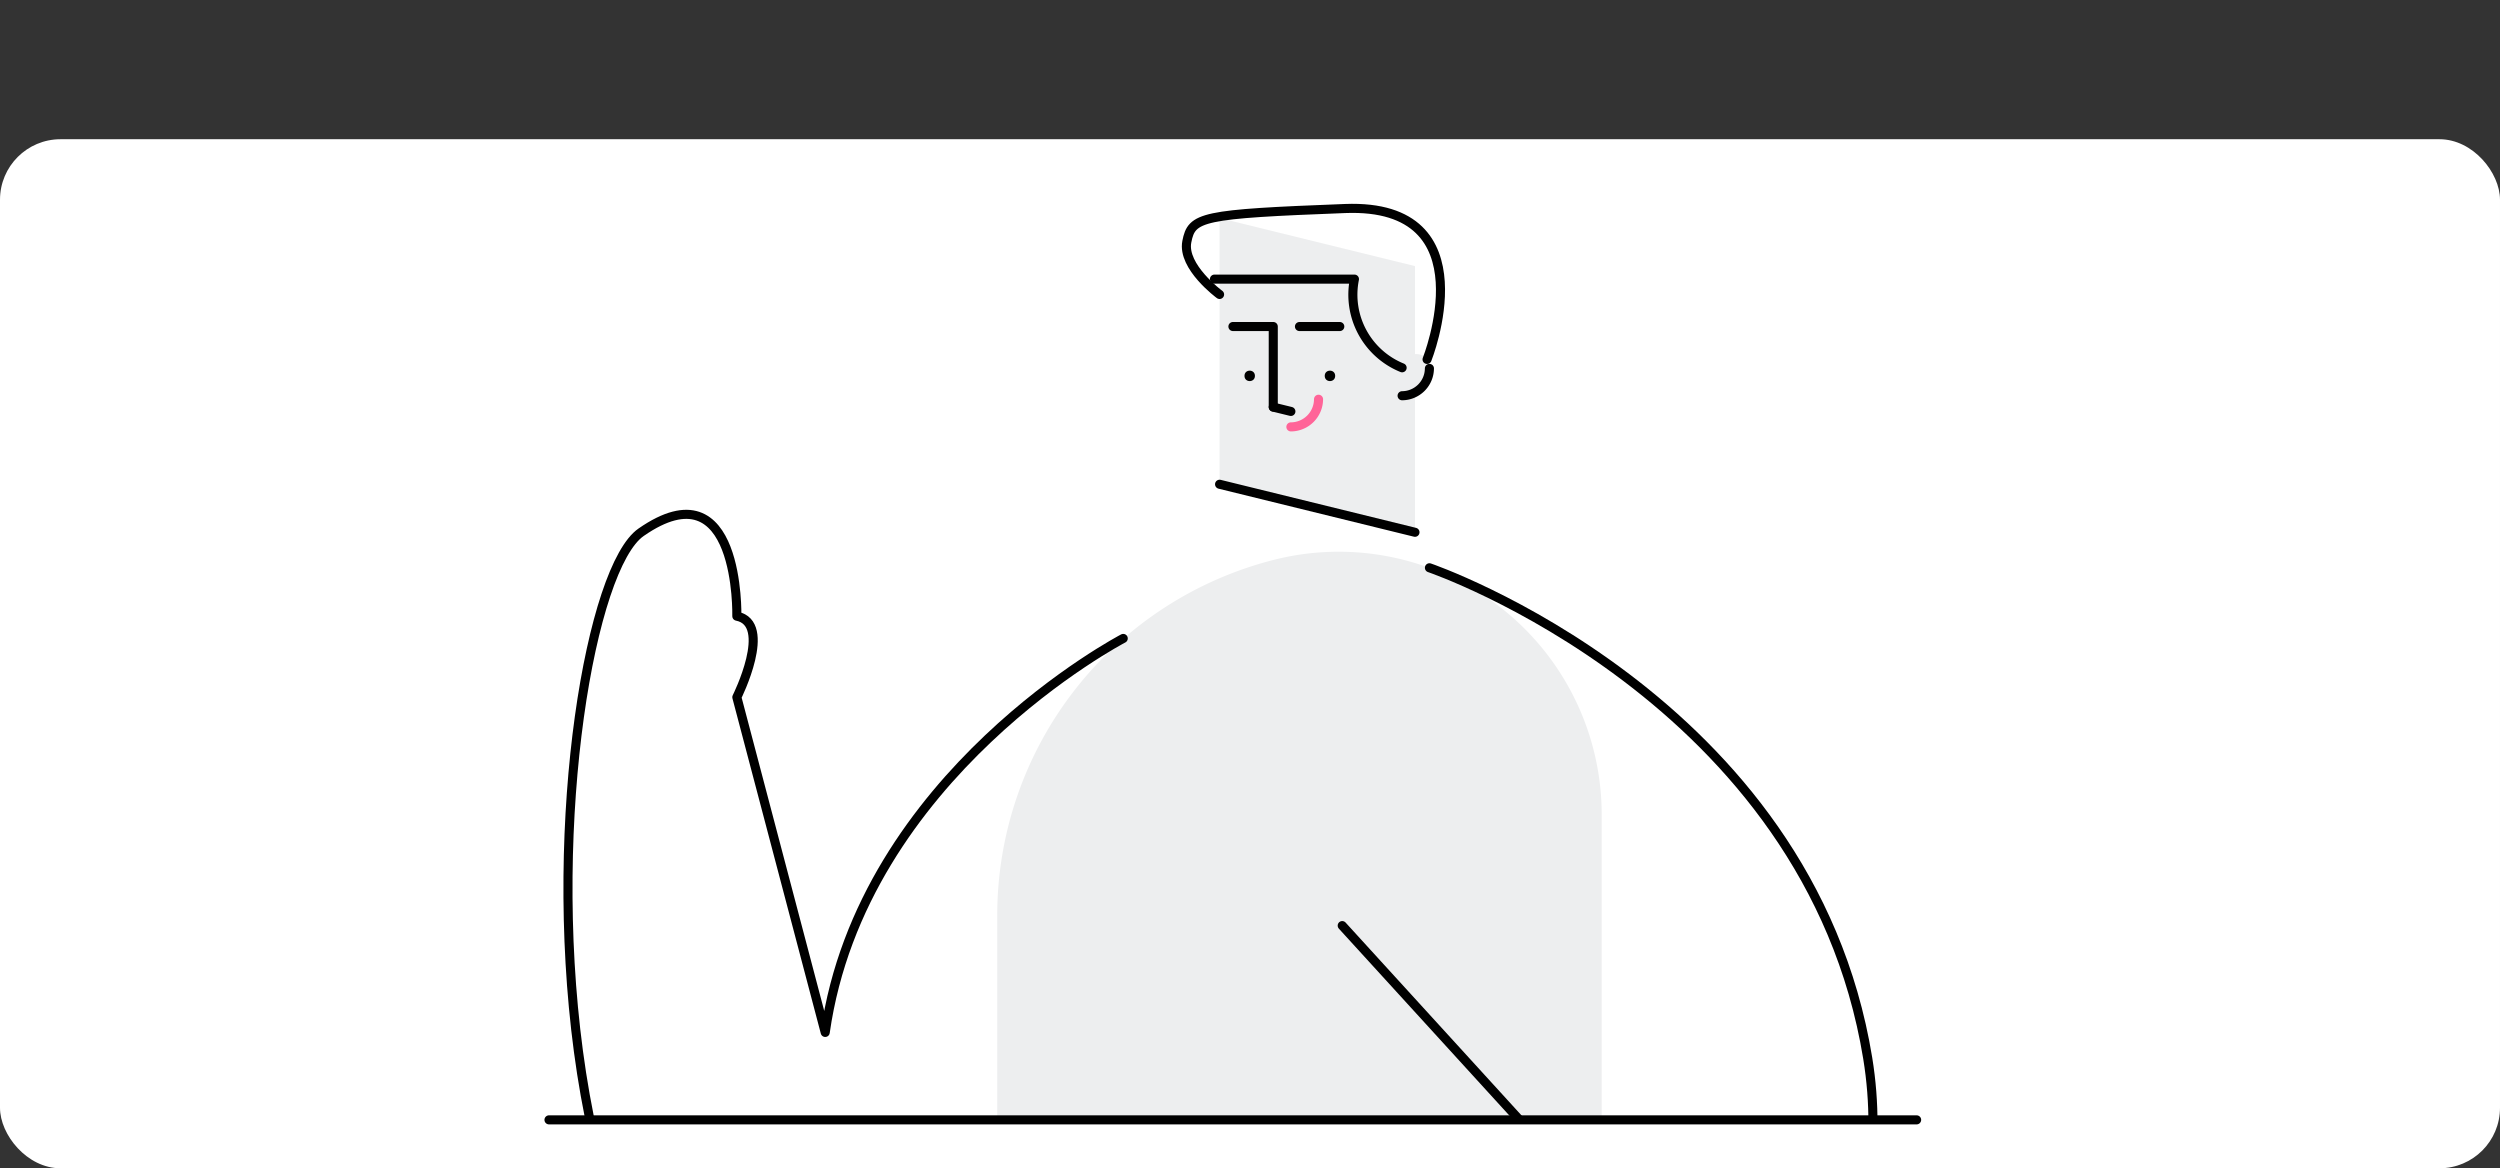 <svg xmlns="http://www.w3.org/2000/svg" xmlns:xlink="http://www.w3.org/1999/xlink" width="413" height="193" viewBox="0 0 413 193"><rect x="0" y="0" width="413" height="193" fill="#333333" stroke="none"/><defs><clipPath id="clip-path"><rect id="Rectángulo_38" width="261" height="158" data-name="Rectángulo 38" transform="translate(36 27)"/></clipPath></defs><g id="h3" transform="translate(-408 -177.178)"><rect id="Rectángulo_29" width="413" height="170" fill="#fff" data-name="Rectángulo 29" rx="10" transform="translate(408 200.178)"/><g id="persona" transform="translate(441 125.178)"><g id="Grupo_55" data-name="Grupo 55" transform="translate(4 52)"><rect id="Rectángulo_37" width="339" height="185" fill="none" data-name="Rectángulo 37"/><g id="Grupo_53" clip-path="url(#clip-path)" data-name="Grupo 53"><g id="waving_man_wave_man_person" transform="translate(56.826 34.423)"><g id="Group" transform="translate(0 0)"><g id="Path-4" transform="translate(107.648 1.602)"><path id="Trazado_16" fill="#edeeef" d="M0,0V43.974l32.28,7.934V7.934Z" data-name="Trazado 16"/></g><g id="Oval" transform="translate(125.02 26.808)"><circle id="Elipse_2" cx=".863" cy=".863" r=".863" data-name="Elipse 2" transform="translate(0 0)"/></g><g id="Oval-2" transform="translate(111.763 26.808)"><circle id="Elipse_3" cx=".863" cy=".863" r=".863" data-name="Elipse 3" transform="translate(0 0)"/></g><g id="Path-5" transform="translate(109.852 19.518)"><path id="Trazado_17" fill="none" stroke="#000" stroke-linecap="round" stroke-linejoin="round" stroke-miterlimit="10" stroke-width="1.5" d="M6.664,13.3V0H0" data-name="Trazado 17"/></g><g id="Path-6" transform="translate(120.845 19.52)"><path id="Trazado_18" fill="none" stroke="#000" stroke-linecap="round" stroke-linejoin="round" stroke-miterlimit="10" stroke-width="1.5" d="M6.663.6H0" data-name="Trazado 18" transform="translate(0 -0.6)"/></g><g id="Path-7" transform="translate(137.802 24.071)"><path id="Trazado_19" fill="#edeeef" d="M0,2.263V6.882A4.533,4.533,0,0,0,4.511,2.37q0-.208-.019-.41C4.24-.842,0-.55,0,2.263Z" data-name="Trazado 19" transform="translate(0 0)"/></g><g id="Path-8" transform="translate(137.802 26.441)"><path id="Trazado_20" fill="none" stroke="#000" stroke-linecap="round" stroke-linejoin="round" stroke-miterlimit="10" stroke-width="1.5" d="M0,4.511A4.533,4.533,0,0,0,4.511,0" data-name="Trazado 20"/></g><g id="Path-9" transform="translate(119.43 31.533)"><path id="Trazado_21" fill="none" stroke="#ff6498" stroke-linecap="round" stroke-linejoin="round" stroke-miterlimit="10" stroke-width="1.5" d="M0,4.566A4.588,4.588,0,0,0,4.566,0" data-name="Trazado 21"/></g><g id="Path-10" transform="translate(107.648 45.576)"><path id="Trazado_22" fill="none" stroke="#000" stroke-linecap="round" stroke-linejoin="round" stroke-miterlimit="10" stroke-width="1.5" d="M0,0,32.28,7.934" data-name="Trazado 22"/></g><g id="Path-11" transform="translate(116.515 32.83)"><path id="Trazado_23" fill="none" stroke="#000" stroke-linecap="round" stroke-linejoin="round" stroke-miterlimit="10" stroke-width="1.5" d="M0,0,2.914.716" data-name="Trazado 23"/></g><g id="Path-12" transform="translate(70.917 56.722)"><path id="Trazado_24" fill="#edeeef" d="M99.856,43.45v70.489L0,138.485V59.977A60.628,60.628,0,0,1,46.037,1.257,43.45,43.45,0,0,1,99.858,43.45Z" data-name="Trazado 24" transform="translate(0 -0.001)"/></g><g id="Path-14" transform="translate(106.802 11.688)"><path id="Trazado_25" fill="none" stroke="#000" stroke-linecap="round" stroke-linejoin="round" stroke-miterlimit="10" stroke-width="1.5" d="M31,14.646A13.025,13.025,0,0,1,23.125,0H0" data-name="Trazado 25"/></g><g id="Path-15" transform="translate(102.165)"><path id="Trazado_26" fill="none" stroke="#000" stroke-linecap="round" stroke-linejoin="round" stroke-miterlimit="10" stroke-width="1.5" d="M39.759,24.955S50.074-.89,26.24.023.884,1.342.073,5.5s5.41,8.722,5.41,8.722" data-name="Trazado 26" transform="translate(0 0)"/></g><g id="Path-16" transform="translate(127.909 59.374)"><path id="Trazado_27" fill="none" stroke="#000" stroke-linecap="round" stroke-linejoin="round" stroke-miterlimit="10" stroke-width="1.5" d="M14.407,0S77.073,21.382,86.812,81.017s-65.727,106.5-65.727,106.5L0,157.695,33.864,96.232,0,59.112" data-name="Trazado 27"/></g><g id="Path-18" transform="translate(0 50.546)"><path id="Trazado_28" fill="none" stroke="#000" stroke-linecap="round" stroke-linejoin="round" stroke-miterlimit="10" stroke-width="1.5" d="M91.733,20.5S48.587,42.99,42.5,85.589L27.9,30.211s6.085-12.171,0-13.388c0,0,.609-25.283-15.822-13.859S-17.131,168.348,66.237,158.612" data-name="Trazado 28" transform="translate(-0.001 0)"/></g></g></g></g><g id="Grupo_54" data-name="Grupo 54" transform="translate(53.693 185)"><path id="Trazado_29" fill="none" fill-rule="evenodd" stroke="#000" stroke-linecap="round" stroke-linejoin="round" stroke-miterlimit="1.5" stroke-width="1.5" d="M208,401H433.934" data-name="Trazado 29" transform="translate(-208 -401)"/></g></g></g></g></svg>